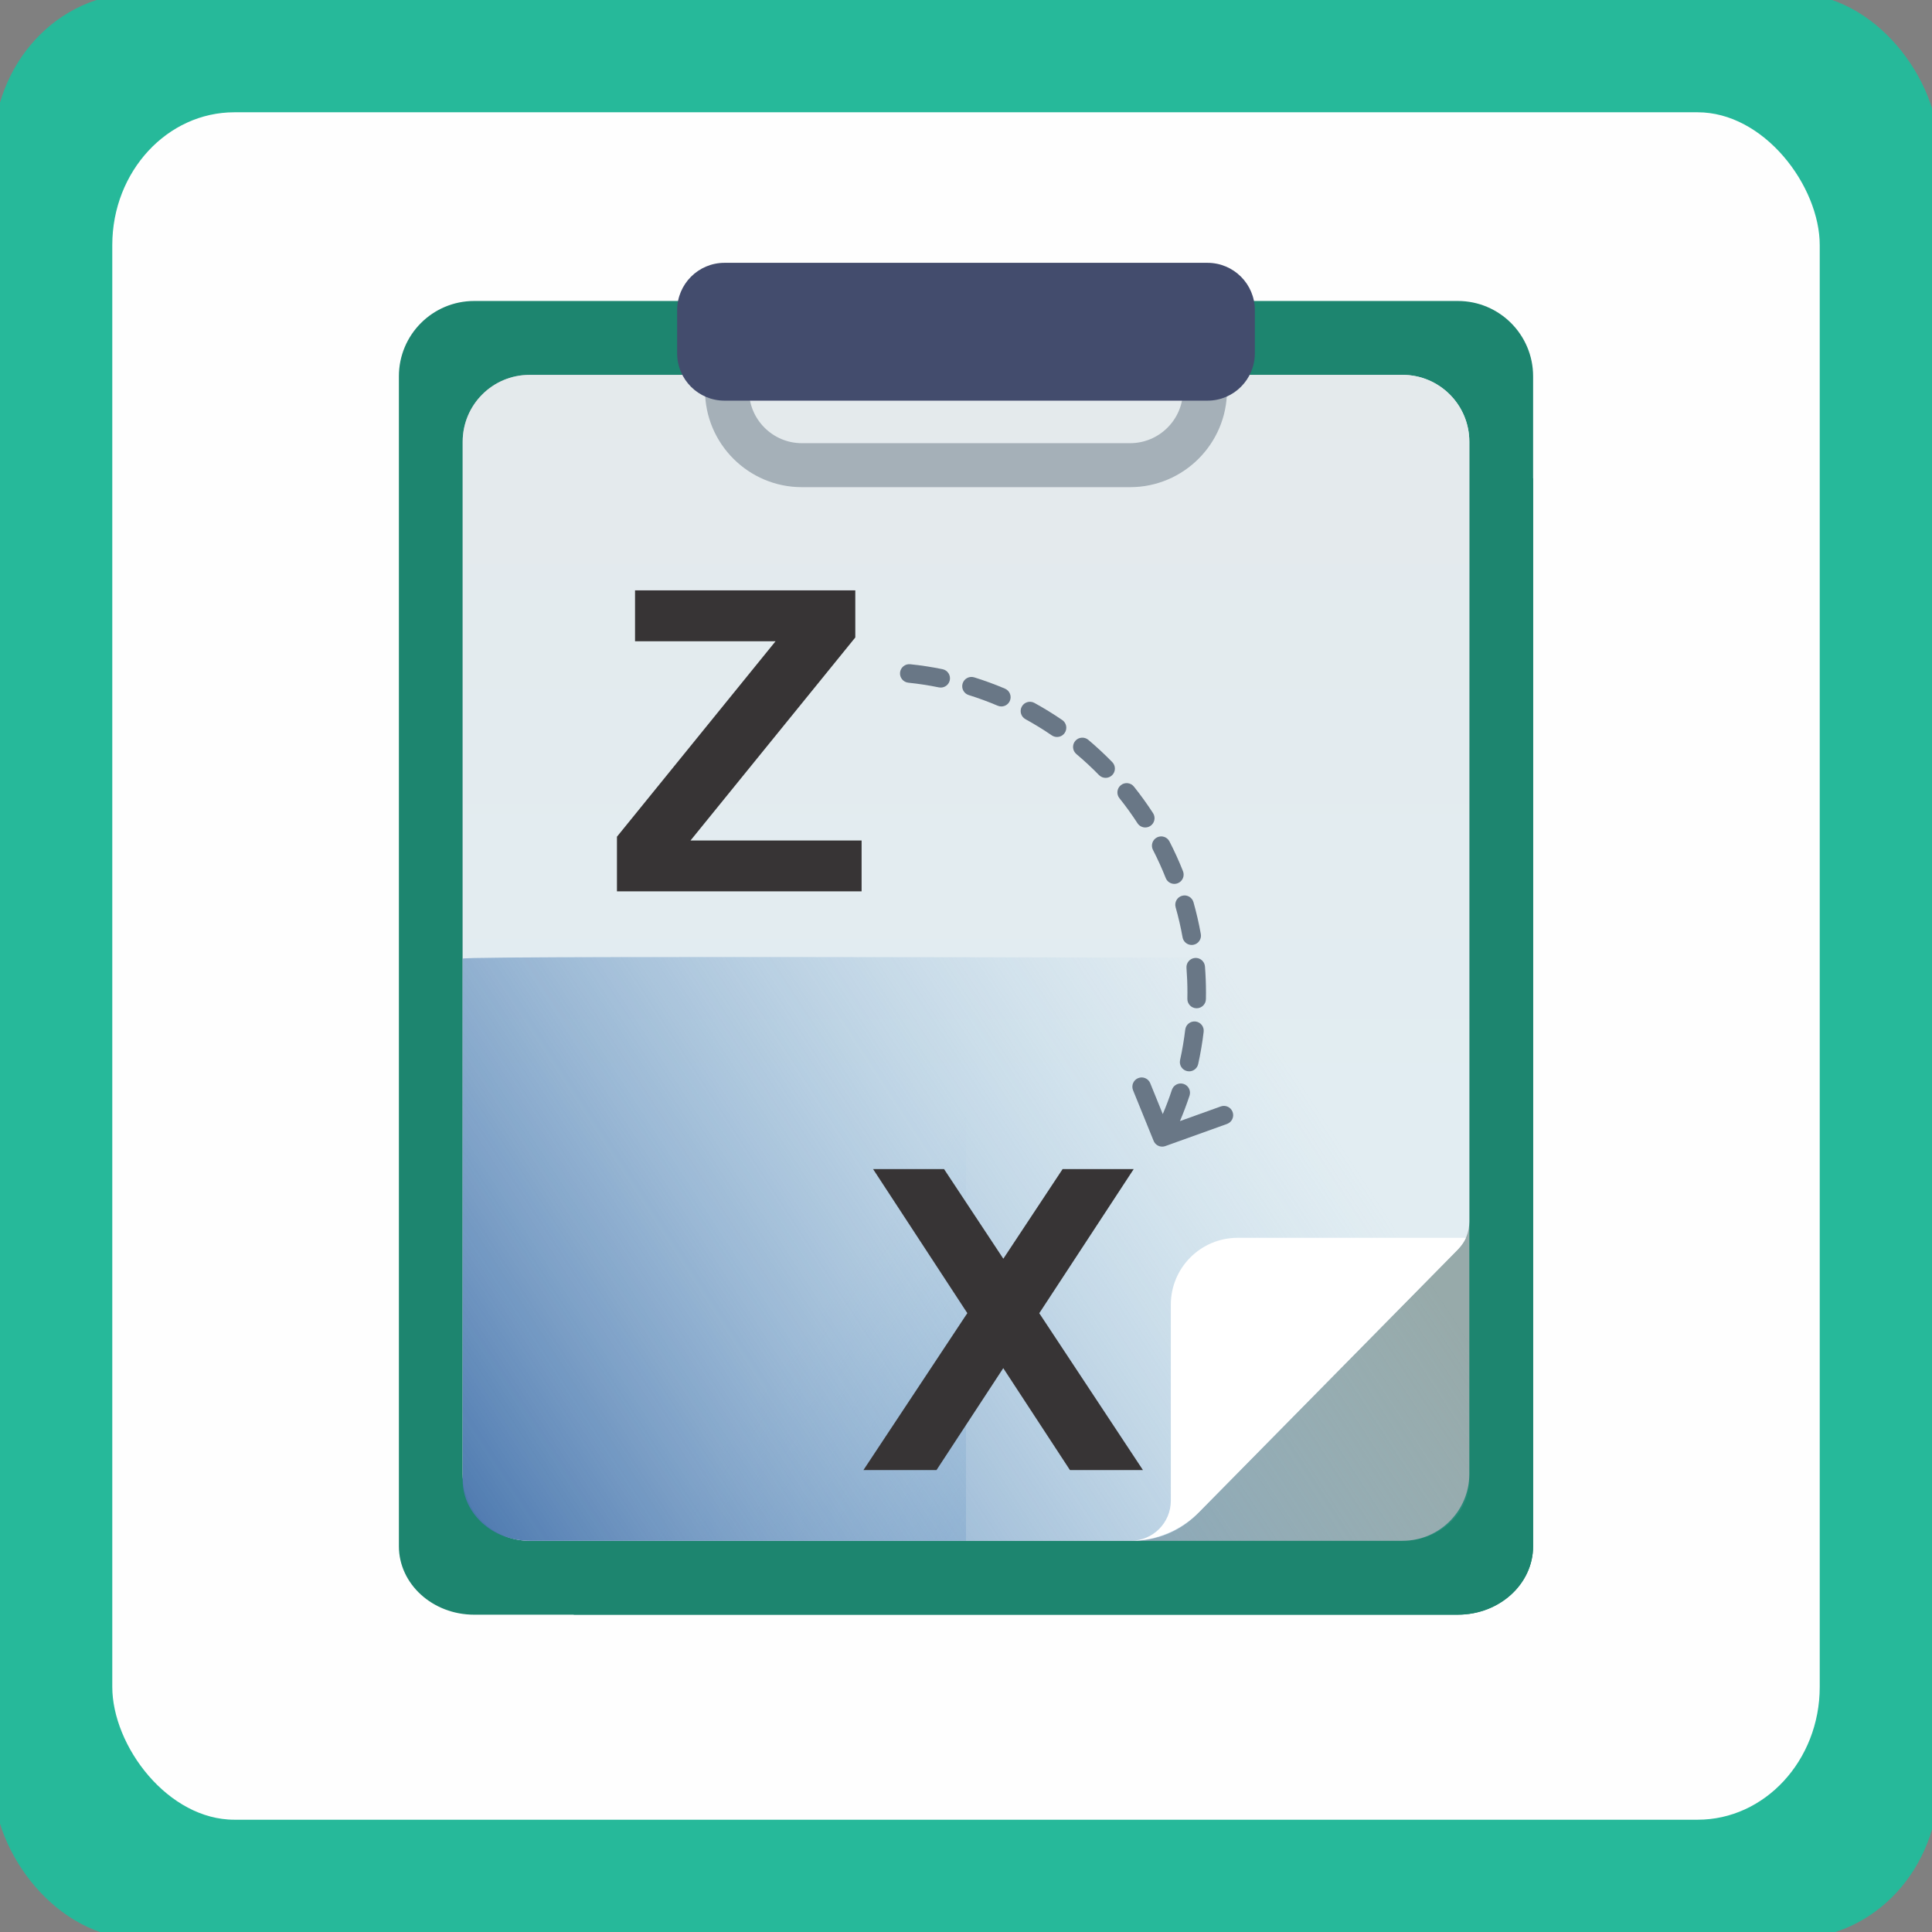 <?xml version="1.0" encoding="UTF-8"?>
<!DOCTYPE svg PUBLIC "-//W3C//DTD SVG 1.1//EN" "http://www.w3.org/Graphics/SVG/1.1/DTD/svg11.dtd">
<!-- Creator: CorelDRAW 2018 (64 Bit Versão de avaliação) -->
<svg xmlns="http://www.w3.org/2000/svg" xml:space="preserve" width="17.018mm" height="17.018mm" version="1.1" style="shape-rendering:geometricPrecision; text-rendering:geometricPrecision; image-rendering:optimizeQuality; fill-rule:evenodd; clip-rule:evenodd"
viewBox="0 0 1701.8 1701.8"
 xmlns:xlink="http://www.w3.org/1999/xlink">
 <rect x="0" y="0" width="1701.8" height="1701.8" fill="#808080" stroke="none"/>
 <defs>
  <style type="text/css">
   <![CDATA[
    .str0 {stroke:#26B99A;stroke-width:20;stroke-miterlimit:22.926}
    .fil1 {fill:#FEFEFE}
    .fil2 {fill:#1D856F}
    .fil0 {fill:#26B99A}
    .fil10 {fill:#434C6D}
    .fil11 {fill:#697786}
    .fil9 {fill:#A5B0B8}
    .fil12 {fill:#373435;fill-rule:nonzero}
    .fil4 {fill:url(#id0)}
    .fil8 {fill:url(#id1)}
    .fil5 {fill:url(#id2)}
    .fil7 {fill:url(#id3)}
    .fil3 {fill:url(#id4)}
    .fil6 {fill:url(#id5)}
   ]]>
  </style>
  <linearGradient id="id0" gradientUnits="userSpaceOnUse" x1="846.25" y1="992.02" x2="846.25" y2="-329">
   <stop offset="0" style="stop-opacity:1; stop-color:#E2EDF2"/>
   <stop offset="1" style="stop-opacity:1; stop-color:#E6E6E6"/>
  </linearGradient>
  <linearGradient id="id1" gradientUnits="userSpaceOnUse" x1="967.18" y1="1157.16" x2="897.41" y2="1494.39">
   <stop offset="0" style="stop-opacity:0; stop-color:#9FC7E2"/>
   <stop offset="1" style="stop-opacity:1; stop-color:#4975AD"/>
  </linearGradient>
  <linearGradient id="id2" gradientUnits="userSpaceOnUse" xlink:href="#id1" x1="855.55" y1="971.09" x2="1320.7" y2="1308.32">
  </linearGradient>
  <linearGradient id="id3" gradientUnits="userSpaceOnUse" x1="1032.31" y1="543.18" x2="1148.6" y2="429.22">
   <stop offset="0" style="stop-opacity:1; stop-color:white"/>
   <stop offset="1" style="stop-opacity:1; stop-color:#E8EFEE"/>
  </linearGradient>
  <linearGradient id="id4" gradientUnits="userSpaceOnUse" x1="1125.33" y1="538.51" x2="1302.09" y2="361.76">
   <stop offset="0" style="stop-opacity:1; stop-color:#97AAAA"/>
   <stop offset="1" style="stop-opacity:1; stop-color:#E8EFEE"/>
  </linearGradient>
  <linearGradient id="id5" gradientUnits="userSpaceOnUse" xlink:href="#id1" x1="885.78" y1="552.98" x2="174.11" y2="1016.48">
  </linearGradient>
 </defs>
 <g id="Camada_x0020_1">
  <g id="_1740962588416">
   <rect class="fil0 str0" x="4.24" y="4.23" width="1693.33" height="1693.33" rx="117.59" ry="127"/>
   <rect class="fil1 str0" x="88.9" y="88.9" width="1524.01" height="1524" rx="117.6" ry="127.01"/>
   <g>
    <path class="fil2" d="M1350.44 331.45c0,-36.64 -29.69,-66.33 -66.32,-66.33l-866.44 0c-36.63,0 -66.32,29.7 -66.32,66.33l0 513.07 0 0 0 517.44c0,33.33 29.69,60.34 66.32,60.34l0 0 598.86 -0.01 139.34 0 128.24 0c36.63,0 66.32,-27 66.32,-60.33l0 -256.2 0 0 0 -774.31 0 0z"/>
    <path class="fil2" d="M1281.93 353.06c-10.77,-13.9 -27.61,-22.85 -46.56,-22.85l-384.47 0 -384.48 0 0 0c-29.17,0 -58.87,26.36 -58.87,58.86l0 455.36 0 0 0 459.23c0,13.45 5.47,25.74 14.48,35.14l83.49 83.49 511.02 0 139.34 0 128.24 0c36.63,0 66.32,-27 66.32,-60.33l0 -256.2 0 0 0 -684.18 -68.51 -68.52z"/>
    <path class="fil3" d="M1294.25 1298.33l0 -909.26c0,-32.49 -26.37,-58.86 -58.87,-58.86l-768.96 0c-32.5,0 -58.87,26.37 -58.87,58.86l0 909.26c0,32.5 26.37,58.87 58.87,58.87l768.96 0c32.5,0 58.87,-26.37 58.87,-58.87z"/>
    <path class="fil4" d="M997.91 1357.2l-531.49 0c-32.51,0 -58.87,-26.36 -58.87,-58.87l0 -909.26c0,-32.5 26.36,-58.86 58.87,-58.86l768.96 0c32.51,0 58.87,26.36 58.87,58.86l0 687.21c0,9.01 -3.55,17.66 -9.87,24.07l-229.63 233.07c-15,15.21 -35.47,23.78 -56.84,23.78z"/>
    <path class="fil5" d="M850.9 1357.2l-390.54 0c-29.17,0 -52.81,-26.36 -52.81,-58.87l0 -113.81 0 -795.45c0,-32.5 23.64,-58.86 52.81,-58.86l390.54 0 0 1026.99z"/>
    <path class="fil6" d="M1294.25 844.42l0 459.23c0,29.58 -26.36,53.55 -58.87,53.55l-113.81 0 -655.15 0c-32.51,0 -58.87,-23.97 -58.87,-53.55l0 -459.23c0,-3.25 886.7,0 886.7,0z"/>
    <path class="fil7" d="M1291.23 1090.33c0,0 -1.74,4.93 -8.58,11.78 -2.54,2.54 -226.55,229.93 -226.55,229.93 -15.86,16.09 -37.51,25.16 -60.11,25.16l0 0 0 0c19.51,0 35.33,-15.81 35.33,-35.32l0 -172.68c0,-32.51 26.35,-58.87 58.86,-58.87l201.05 0 0 0z"/>
    <path class="fil8" d="M1294.25 522.46l-192.26 -192.26 -480.98 0.01 0 13.56c0,25.78 11.51,48.93 29.65,64.58l643.59 643.59 0 -529.48 0 0z"/>
    <path class="fil9" d="M995.45 429.12l-289.1 0c-47.06,0 -85.34,-38.29 -85.34,-85.35l0 -64.47 459.78 0 0 64.47c0,47.06 -38.29,85.35 -85.34,85.35zm-335.7 -111.07l0 25.72c0,25.69 20.91,46.6 46.6,46.6l289.1 0c25.69,0 46.6,-20.9 46.6,-46.6l0 -25.72 -382.3 0z"/>
    <path class="fil10" d="M1063.61 352.92l-425.42 0c-23.05,0 -41.73,-18.68 -41.73,-41.72l0.01 -37.96c0,-23.05 18.68,-41.73 41.72,-41.73l425.42 0c23.05,0 41.73,18.68 41.73,41.73l0 37.96c-0.01,23.04 -18.69,41.72 -41.73,41.72z"/>
    <g>
     <path class="fil11" d="M1015.59 748.65c4.15,8.03 7.92,16.36 11.24,24.75 1.27,3.21 4.35,5.17 7.61,5.17 1,0 2.01,-0.19 3,-0.58 4.2,-1.66 6.25,-6.41 4.6,-10.6 -3.52,-8.89 -7.53,-17.72 -11.92,-26.22 -2.07,-4.02 -7.01,-5.59 -11.01,-3.52 -4.01,2.06 -5.59,6.99 -3.52,11z"/>
     <path class="fil11" d="M830.25 589.46c-9.35,-1.92 -18.93,-3.39 -28.47,-4.37 -4.48,-0.48 -8.51,2.8 -8.97,7.29 -0.46,4.49 2.8,8.51 7.29,8.97 9.01,0.93 18.05,2.31 26.88,4.13 0.55,0.11 1.1,0.16 1.65,0.16 3.8,0 7.21,-2.66 8,-6.53 0.89,-4.42 -1.96,-8.74 -6.38,-9.65z"/>
     <path class="fil11" d="M1035.55 799.15c2.46,8.66 4.52,17.58 6.11,26.49 0.7,3.95 4.15,6.73 8.03,6.73 0.48,0 0.96,-0.04 1.45,-0.13 4.44,-0.79 7.39,-5.04 6.6,-9.48 -1.68,-9.44 -3.87,-18.88 -6.47,-28.08 -1.23,-4.34 -5.75,-6.86 -10.1,-5.62 -4.33,1.23 -6.85,5.75 -5.62,10.09z"/>
     <path class="fil11" d="M1045.11 852.6c0.55,7.15 0.84,14.42 0.84,21.61 0,1.87 -0.02,3.72 -0.06,5.58 -0.09,4.52 3.49,8.25 8.01,8.34 0.05,0 0.11,0 0.16,0 4.44,0 8.09,-3.56 8.17,-8.01 0.04,-1.97 0.06,-3.94 0.06,-5.91 0,-7.62 -0.31,-15.32 -0.89,-22.88 -0.35,-4.5 -4.29,-7.86 -8.78,-7.51 -4.5,0.35 -7.86,4.28 -7.51,8.78z"/>
     <path class="fil11" d="M1053.1 899.79c-4.48,-0.53 -8.55,2.68 -9.08,7.15 -1.08,8.98 -2.6,18.01 -4.55,26.82 -0.98,4.41 1.8,8.76 6.21,9.74 0.6,0.13 1.19,0.19 1.77,0.19 3.75,0 7.13,-2.59 7.97,-6.41 2.07,-9.34 3.69,-18.9 4.82,-28.41 0.54,-4.48 -2.66,-8.55 -7.14,-9.08z"/>
     <path class="fil11" d="M958.64 651.69c-3.47,-2.91 -8.61,-2.47 -11.52,0.99 -2.91,3.46 -2.46,8.61 0.99,11.52 6.92,5.82 13.63,12.05 19.93,18.51 1.6,1.65 3.72,2.47 5.85,2.47 2.06,0 4.11,-0.77 5.7,-2.32 3.24,-3.15 3.3,-8.33 0.15,-11.55 -6.68,-6.85 -13.78,-13.45 -21.1,-19.62z"/>
     <path class="fil11" d="M1008.81 728.87c1.53,0 3.07,-0.43 4.45,-1.32 3.78,-2.46 4.86,-7.52 2.4,-11.31 -5.2,-8.02 -10.88,-15.89 -16.85,-23.36 -2.82,-3.53 -7.95,-4.1 -11.49,-1.28 -3.52,2.82 -4.1,7.96 -1.28,11.49 5.64,7.05 11,14.47 15.91,22.05 1.57,2.42 4.19,3.73 6.86,3.73z"/>
     <path class="fil11" d="M935.7 634.25c-7.9,-5.41 -16.16,-10.49 -24.55,-15.09 -3.96,-2.17 -8.93,-0.72 -11.1,3.24 -2.17,3.96 -0.72,8.92 3.24,11.1 7.92,4.35 15.71,9.13 23.17,14.24 1.42,0.97 3.03,1.43 4.61,1.43 2.61,0 5.17,-1.24 6.76,-3.56 2.54,-3.72 1.6,-8.81 -2.13,-11.36z"/>
     <path class="fil11" d="M885.21 606.58c-8.81,-3.74 -17.92,-7.09 -27.05,-9.93 -4.32,-1.34 -8.9,1.06 -10.23,5.37 -1.35,4.31 1.06,8.89 5.37,10.23 8.62,2.69 17.21,5.84 25.53,9.38 1.04,0.44 2.12,0.65 3.19,0.65 3.17,0 6.2,-1.87 7.53,-4.98 1.76,-4.15 -0.18,-8.95 -4.34,-10.72z"/>
     <path class="fil11" d="M1085.77 979.54c-1.53,-4.25 -6.2,-6.46 -10.46,-4.93l-35.95 12.91c3.11,-7.34 5.95,-14.86 8.44,-22.42 1.41,-4.29 -0.92,-8.91 -5.21,-10.32 -4.29,-1.4 -8.91,0.93 -10.32,5.22 -2.36,7.2 -5.08,14.35 -8.04,21.35l-11.04 -27.19c-1.7,-4.18 -6.46,-6.2 -10.65,-4.49 -4.19,1.7 -6.2,6.46 -4.5,10.65l18.12 44.59c1.28,3.16 4.33,5.1 7.57,5.1 0.92,0 1.85,-0.15 2.76,-0.48l54.34 -19.51c4.26,-1.55 6.46,-6.23 4.94,-10.48z"/>
    </g>
    <polygon class="fil12" points="543.44,785.15 543.44,737.02 683.16,564.84 559.37,564.84 559.37,520.03 753.39,520.03 753.39,561.51 608.24,740.35 758.94,740.35 758.94,785.15 "/>
    <polygon class="fil12" points="760.54,1294.92 852.06,1156.68 769.06,1029.8 831.57,1029.8 883.78,1108.74 935.99,1029.8 998.62,1029.8 915.44,1156.74 1006.77,1294.92 942.47,1294.92 883.72,1205.13 824.91,1294.92 "/>
   </g>
  </g>
 </g>
</svg>

